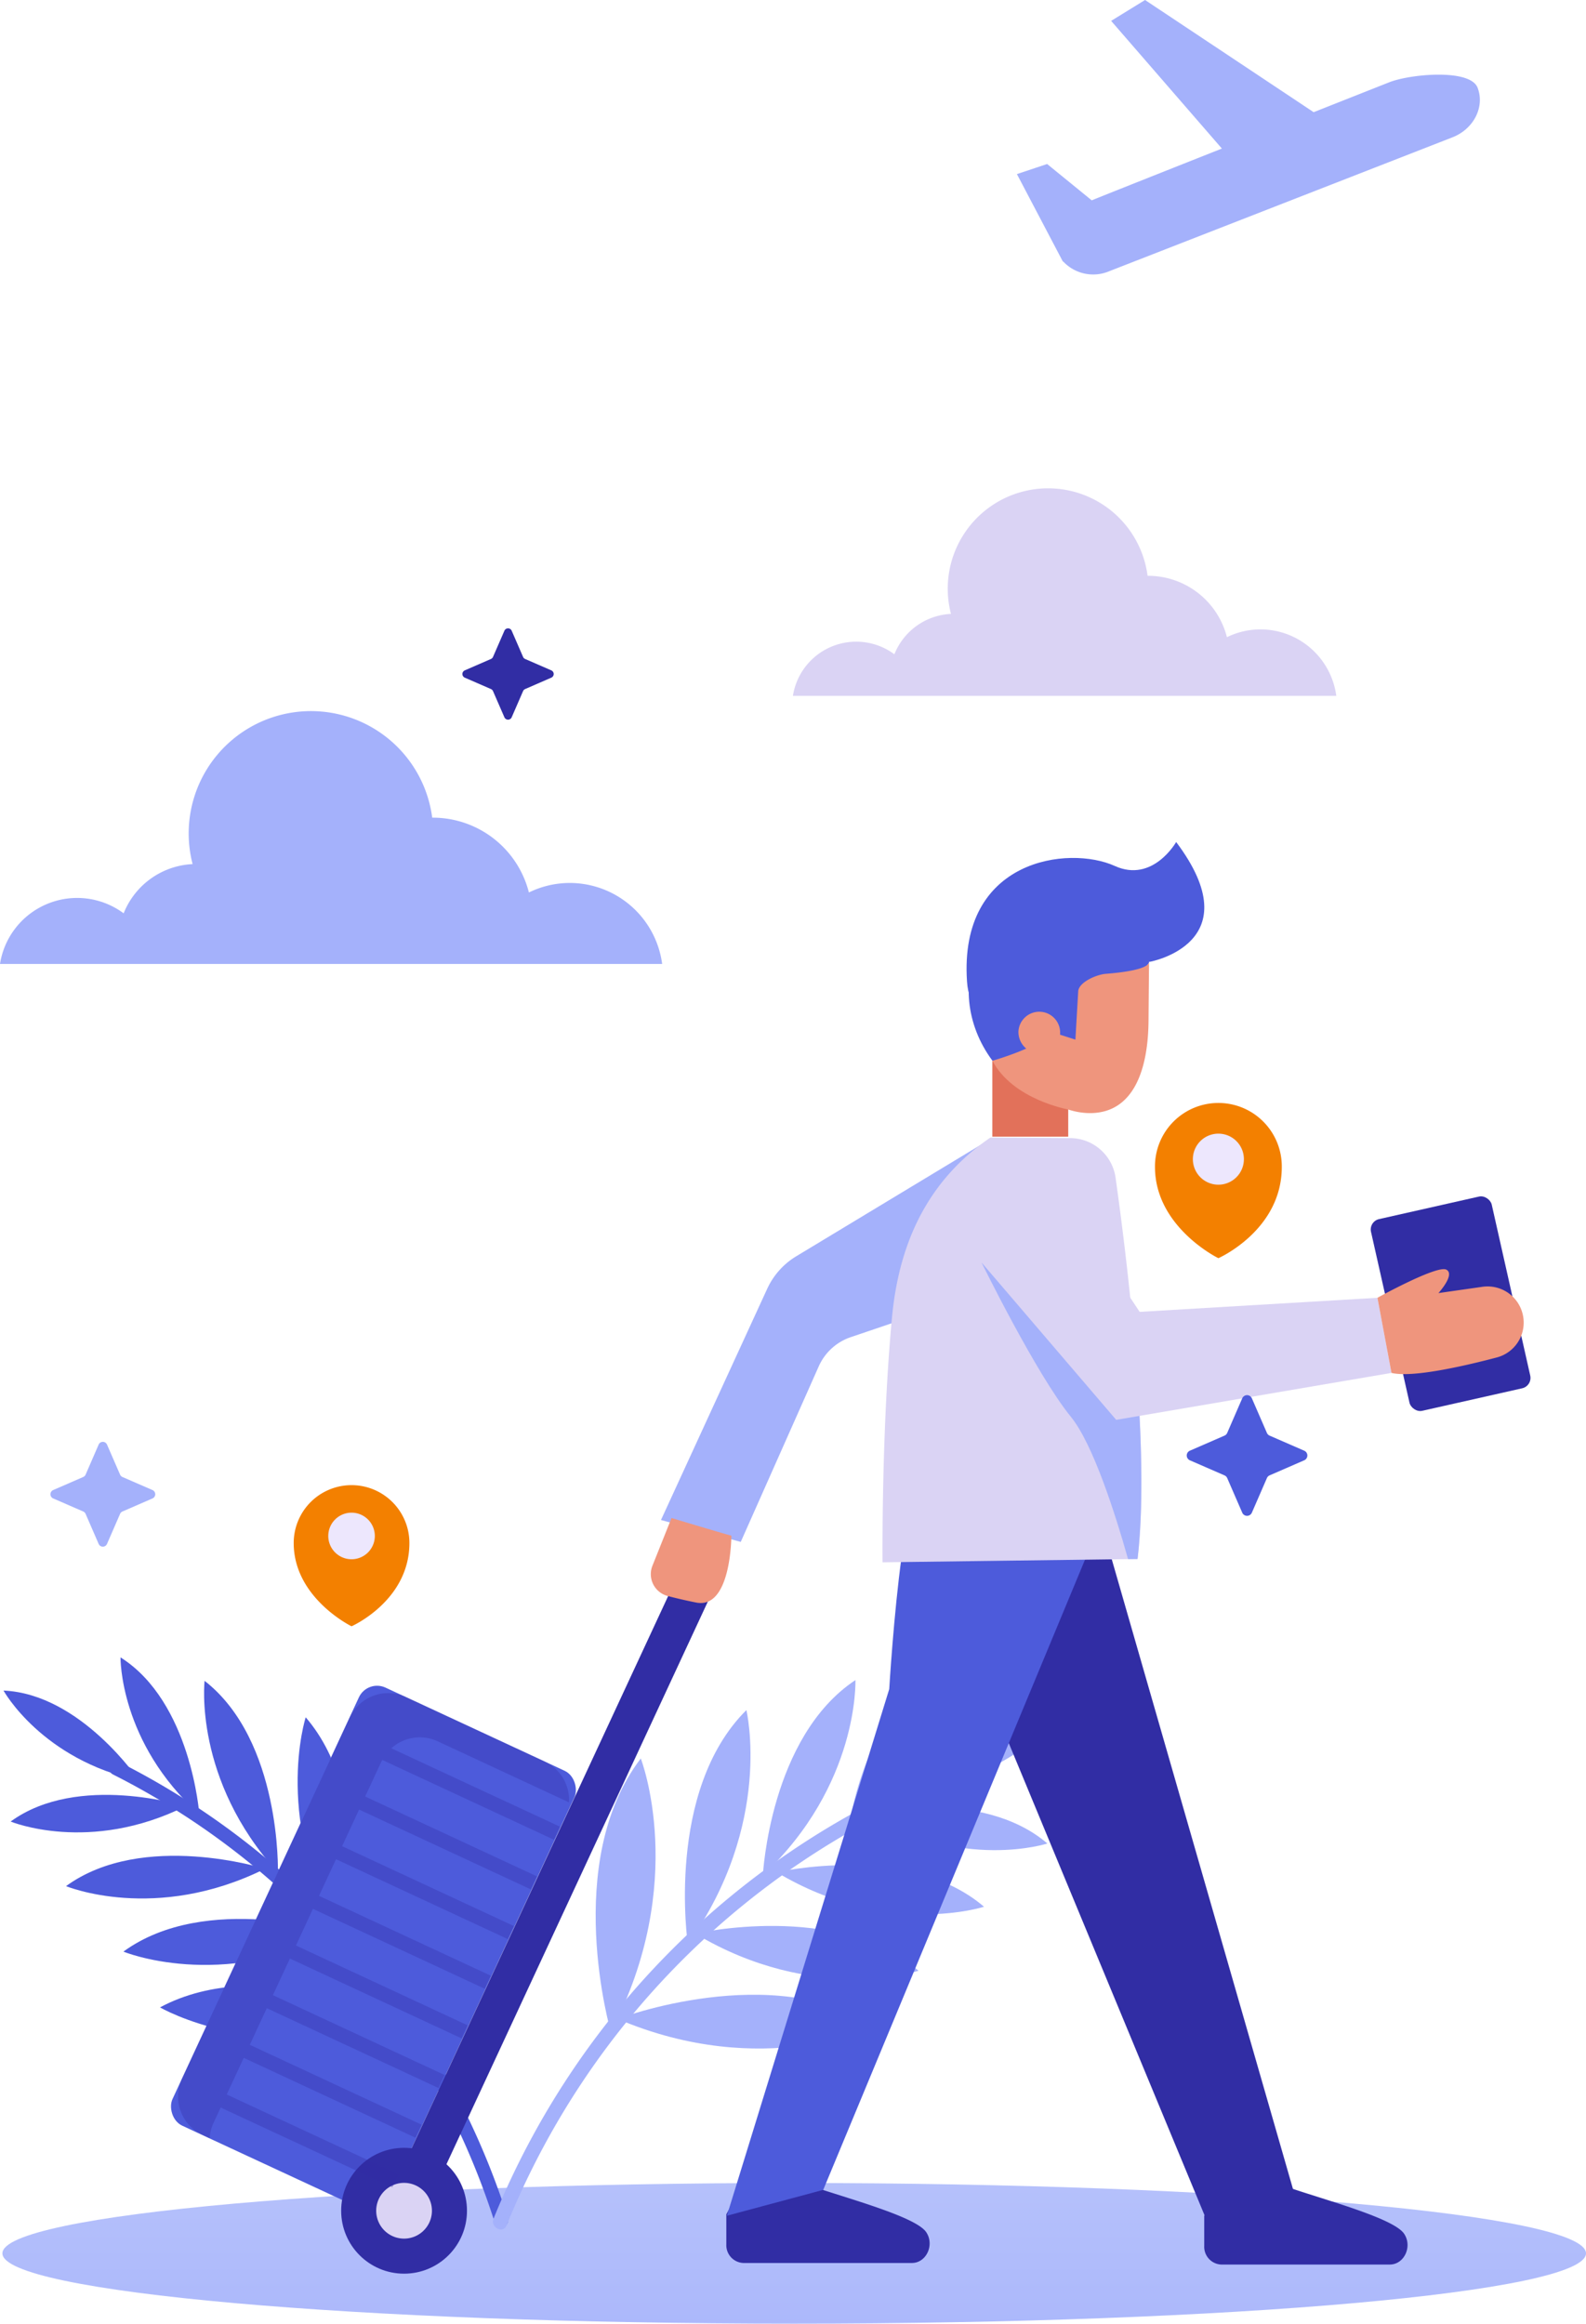 <svg xmlns="http://www.w3.org/2000/svg" xmlns:xlink="http://www.w3.org/1999/xlink" width="352.89" height="516.845" viewBox="0 0 352.89 516.845">
  <defs>
    <linearGradient id="linear-gradient" x1="0.496" y1="1.856" x2="0.508" y2="-2.044" gradientUnits="objectBoundingBox">
      <stop offset="0" stop-color="#a4b1fb"/>
      <stop offset="1" stop-color="#c8d2fc"/>
    </linearGradient>
  </defs>
  <g id="Group_347" data-name="Group 347" transform="translate(-533.613 7.461)">
    <path id="Path_117" data-name="Path 117" d="M732.37,189.1a16.964,16.964,0,0,0-7.457,1.735,18.1,18.1,0,0,0-17.536-13.651c-.04,0-.078,0-.119,0a22.324,22.324,0,1,0-43.748,8.471,14.285,14.285,0,0,0-12.589,8.982,14.258,14.258,0,0,0-22.576,9.241h120.9A17.029,17.029,0,0,0,732.37,189.1Z" transform="translate(81.695 -56.57)" fill="#dad3f4"/>
    <path id="Path_118" data-name="Path 118" d="M650.737,174.525a20.653,20.653,0,0,0-9.086,2.115A22.06,22.06,0,0,0,620.282,160c-.049,0-.1,0-.144.006a27.205,27.205,0,1,0-53.314,10.323,17.407,17.407,0,0,0-15.342,10.947,17.373,17.373,0,0,0-27.513,11.261H671.3A20.753,20.753,0,0,0,650.737,174.525Z" transform="translate(9.644 14.407)" fill="#a4b1fb"/>
    <path id="Path_119" data-name="Path 119" d="M886.476,303.959c0-8.643-78.877-15.65-176.177-15.65s-176.179,7.007-176.179,15.65S613,319.605,710.3,319.605,886.476,312.6,886.476,303.959Z" transform="translate(0.027 189.779)" fill="url(#linear-gradient)"/>
    <g id="Group_58" data-name="Group 58" transform="translate(534.395 361.185)">
      <path id="Path_120" data-name="Path 120" d="M564.547,289.313s7.31-31.908-8.507-50.3C556.041,239.012,548.422,262.539,564.547,289.313Z" transform="translate(-488.802 -225.689)" fill="#4d5bdb"/>
      <path id="Path_121" data-name="Path 121" d="M560.86,277.853s.806-29.3-16.314-42.664C544.546,235.189,542,257.182,560.86,277.853Z" transform="translate(-499.805 -229.977)" fill="#4d5bdb"/>
      <path id="Path_122" data-name="Path 122" d="M553.2,267.627s-1.824-24.993-17.536-34.9C535.667,232.732,535.383,251.662,553.2,267.627Z" transform="translate(-509.633 -232.732)" fill="#4d5bdb"/>
      <path id="Path_123" data-name="Path 123" d="M563.049,249.678s-23.9-7.542-38.907,3.4C524.142,253.075,541.627,260.334,563.049,249.678Z" transform="translate(-522.557 -216.569)" fill="#4d5bdb"/>
      <path id="Path_124" data-name="Path 124" d="M574.232,256.417s-27.2-8.583-44.279,3.863C529.953,260.28,549.85,268.543,574.232,256.417Z" transform="translate(-516.041 -209.406)" fill="#4d5bdb"/>
      <path id="Path_125" data-name="Path 125" d="M583.649,263.258s-29.286-9.241-47.679,4.162C535.97,267.421,557.4,276.318,583.649,263.258Z" transform="translate(-509.293 -201.981)" fill="#4d5bdb"/>
      <path id="Path_126" data-name="Path 126" d="M569.647,302.775s13.2-34.912-1.822-58.14C567.825,244.635,555.578,270.033,569.647,302.775Z" transform="translate(-479.111 -219.384)" fill="#4d5bdb"/>
      <path id="Path_127" data-name="Path 127" d="M594.316,274.671s-31.652-14.975-54.506-2.684C539.81,271.987,562.637,285.358,594.316,274.671Z" transform="translate(-504.987 -194.143)" fill="#4d5bdb"/>
      <path id="Path_128" data-name="Path 128" d="M553.57,256.235s-12.971-19.282-30.175-20.026C523.395,236.209,531.876,251.581,553.57,256.235Z" transform="translate(-523.395 -228.833)" fill="#4d5bdb"/>
      <path id="Path_129" data-name="Path 129" d="M536.529,243.745a172.044,172.044,0,0,1,86.659,101.477c.594,1.892-2.263,3.123-2.864,1.211a168.991,168.991,0,0,0-84.963-99.805c-1.78-.889-.624-3.778,1.169-2.883Z" transform="translate(-510.974 -220.572)" fill="#4d5bdb"/>
    </g>
    <g id="Group_59" data-name="Group 59" transform="translate(643.299 362.29)">
      <path id="Path_130" data-name="Path 130" d="M598.814,287.966S593.75,253.9,611.841,235.9C611.841,235.9,617.913,261.2,598.814,287.966Z" transform="translate(-555.454 -225.287)" fill="#a4b1fb"/>
      <path id="Path_131" data-name="Path 131" d="M606.339,276.174s1.544-30.8,20.593-43.422C626.932,232.753,627.812,256.031,606.339,276.174Z" transform="translate(-546.283 -228.813)" fill="#a4b1fb"/>
      <path id="Path_132" data-name="Path 132" d="M615.483,266.069S619.437,240,636.725,230.9C636.725,230.9,635.48,250.774,615.483,266.069Z" transform="translate(-536.029 -230.896)" fill="#a4b1fb"/>
      <path id="Path_133" data-name="Path 133" d="M617.074,247.45s25.682-5.963,40.534,6.736C657.608,254.186,638.677,260.376,617.074,247.45Z" transform="translate(-534.245 -213.9)" fill="#a4b1fb"/>
      <path id="Path_134" data-name="Path 134" d="M607.788,253.744s29.229-6.784,46.131,7.667C653.919,261.411,632.373,268.454,607.788,253.744Z" transform="translate(-544.658 -207.058)" fill="#a4b1fb"/>
      <path id="Path_135" data-name="Path 135" d="M599.247,260.243s31.474-7.306,49.673,8.252C648.92,268.5,625.72,276.082,599.247,260.243Z" transform="translate(-554.236 -199.907)" fill="#a4b1fb"/>
      <path id="Path_136" data-name="Path 136" d="M592.186,301.807s-11-37.7,6.653-60.836C598.839,240.971,609.614,268.611,592.186,301.807Z" transform="translate(-565.95 -219.598)" fill="#a4b1fb"/>
      <path id="Path_137" data-name="Path 137" d="M591.1,271.123S625.527,258,648.5,272.754C648.5,272.754,623.463,284.916,591.1,271.123Z" transform="translate(-563.369 -191.817)" fill="#a4b1fb"/>
      <path id="Path_138" data-name="Path 138" d="M622.394,254.1s15.179-19.167,33.288-18.543C655.681,235.552,645.53,250.983,622.394,254.1Z" transform="translate(-528.279 -225.691)" fill="#a4b1fb"/>
      <path id="Path_139" data-name="Path 139" d="M677.339,242.44a181.016,181.016,0,0,0-99.177,99.372c-.779,1.937,2.119,3.462,2.906,1.506a177.784,177.784,0,0,1,97.261-97.76c1.941-.787.963-3.912-.991-3.119Z" transform="translate(-578.03 -218.094)" fill="#a4b1fb"/>
    </g>
    <g id="Group_60" data-name="Group 60" transform="translate(790.6 237.98)">
      <path id="Path_140" data-name="Path 140" d="M677.565,191.594a14.108,14.108,0,1,0-28.215,0c0,13.42,14.108,20.3,14.108,20.3S677.565,205.7,677.565,191.594Z" transform="translate(-649.35 -177.484)" fill="#f38000"/>
      <path id="Path_141" data-name="Path 141" d="M664.678,186.326A5.677,5.677,0,1,0,659,192,5.679,5.679,0,0,0,664.678,186.326Z" transform="translate(-644.893 -173.937)" fill="#ede7fd"/>
    </g>
    <g id="Group_61" data-name="Group 61" transform="translate(598.963 322.871)">
      <path id="Path_142" data-name="Path 142" d="M584.758,230.371a12.871,12.871,0,1,0-25.742,0c0,12.243,12.871,18.522,12.871,18.522S584.758,243.241,584.758,230.371Z" transform="translate(-559.016 -217.5)" fill="#f38000"/>
      <path id="Path_143" data-name="Path 143" d="M573,225.564a5.179,5.179,0,1,0-5.181,5.181A5.179,5.179,0,0,0,573,225.564Z" transform="translate(-554.95 -214.263)" fill="#ede7fd"/>
    </g>
    <g id="Group_64" data-name="Group 64" transform="translate(570.125 179.824)">
      <rect id="Rectangle_22" data-name="Rectangle 22" width="27.536" height="43.711" rx="2.37" transform="translate(304.49 120.983) rotate(167.304)" fill="#312da4"/>
      <g id="Group_63" data-name="Group 63" transform="translate(0 160.003)">
        <rect id="Rectangle_23" data-name="Rectangle 23" width="52.862" height="107.429" rx="4.46" transform="matrix(-0.907, -0.421, 0.421, -0.907, 47.938, 145.894)" fill="#4d5bdb"/>
        <path id="Path_144" data-name="Path 144" d="M702.9,218.821h0a4.262,4.262,0,0,1,2.068,5.662l-64.32,138.4a4.265,4.265,0,0,1-5.664,2.068h0a4.263,4.263,0,0,1-2.068-5.662l64.32-138.4A4.264,4.264,0,0,1,702.9,218.821Z" transform="translate(-582.642 -218.422)" fill="#312da4"/>
        <g id="Group_62" data-name="Group 62" transform="translate(39.398 130.438)">
          <ellipse id="Ellipse_8" data-name="Ellipse 8" cx="13.997" cy="13.997" rx="13.997" ry="13.997" transform="translate(0)" fill="#312da4"/>
          <path id="Path_145" data-name="Path 145" d="M662.852,287.171a6.2,6.2,0,1,1,3.01,8.235A6.2,6.2,0,0,1,662.852,287.171Z" transform="translate(-654.479 -275.787)" fill="#dad3f4"/>
        </g>
        <path id="Path_146" data-name="Path 146" d="M698.647,233.116l30.778,14.3a9.46,9.46,0,0,1,5.452,9.116l-29.21-13.575a9.461,9.461,0,0,0-10.321,1.551l37.524,17.438-1.347,2.9L693.337,247.1c-.079.148-.166.295-.238.45l-3.571,7.684,38.207,17.759-1.347,2.9L688.18,258.136l-3.785,8.146L722.6,284.039l-1.349,2.9-38.207-17.756-3.787,8.146,38.209,17.756-1.347,2.9-38.209-17.758-3.787,8.146,38.209,17.759-1.347,2.9L672.78,291.273,669,299.419,707.2,317.176l-1.347,2.9-38.209-17.757-3.785,8.146,38.209,17.756-1.349,2.9-38.207-17.758-3.787,8.146,38.209,17.759-1.347,2.9L657.381,324.41l-1.583,3.4a9.44,9.44,0,0,0-.861,3.452l-1.566-.728a9.463,9.463,0,0,1-4.593-12.569l37.3-80.26A9.461,9.461,0,0,1,698.647,233.116Z" transform="translate(-644.79 -202.935)" fill="#312da4" opacity="0.33"/>
      </g>
      <path id="Path_147" data-name="Path 147" d="M675.071,174.013l-43.629,26.344a16.508,16.508,0,0,0-6.468,7.238l-23.635,51.426,17.75,4.873,17.353-39.045a12.02,12.02,0,0,1,7.126-6.5l36.083-12.232Z" transform="translate(-490.782 -108.221)" fill="#a4b1fb"/>
      <path id="Path_148" data-name="Path 148" d="M610.074,290.5v6.689a3.955,3.955,0,0,0,3.751,4.13h37.541c3.208,0,5.092-4.031,3.174-6.863-2.334-3.443-17.477-7.463-25.585-10.253l-15.2-.549Z" transform="translate(-484.976 14.736)" fill="#312da4"/>
      <path id="Path_149" data-name="Path 149" d="M559.951,290.665v6.689a3.954,3.954,0,0,0,3.749,4.13h37.543c3.208,0,5.089-4.031,3.172-6.861-2.332-3.445-17.474-7.463-25.584-10.253l-15.2-.552Z" transform="translate(-328.518 14.919)" fill="#312da4"/>
      <path id="Path_150" data-name="Path 150" d="M602.289,217.843l40.648,141.2-19.523,6.1-51.5-124.172,20.953-23.127Z" transform="translate(-391.65 -59.068)" fill="#312da4"/>
      <path id="Path_151" data-name="Path 151" d="M632.526,217.843h41.13l-58.6,141.022-21.439,5.753,36.126-117.141S630.746,230.578,632.526,217.843Z" transform="translate(-468.397 -59.068)" fill="#4d5bdb"/>
      <path id="Path_152" data-name="Path 152" d="M639.726,182.914c2.565,18.176,7.779,60.348,4.892,84.8l-56.74.74s-.274-29.159,2.092-54.406c1.449-15.47,7.16-29.785,21.486-39.783l.393-.274,17.807.11A10.234,10.234,0,0,1,639.726,182.914Z" transform="translate(-428.019 -108.243)" fill="#dad3f4"/>
      <path id="Path_153" data-name="Path 153" d="M627.184,164.066s.289-14.39-12.4-15.707c-25.43-2.641-34.514,21.263-22.441,37.5s28.531-12.5,28.531-12.5Z" transform="translate(-408.034 -137.217)" fill="#4d5bdb"/>
      <path id="Path_154" data-name="Path 154" d="M621.792,168.052c0,11.685-3.475,21.051-13.036,21.051a15.577,15.577,0,0,1-4.86-.81v6.046H587.064V177.454s13.84-3.874,14.589-8.252v2.319l3.865,1.237.617-10.62c0-2.1,4.048-3.85,6.139-4.014,3.725-.289,9.008-.963,9.625-2.467Z" transform="translate(-402.75 -128.807)" fill="#ef957d"/>
      <path id="Path_155" data-name="Path 155" d="M596.391,165.453a4.643,4.643,0,1,1,4.635,4.917A4.783,4.783,0,0,1,596.391,165.453Z" transform="translate(-406.298 -123.334)" fill="#ef957d"/>
      <path id="Path_156" data-name="Path 156" d="M612.383,176.769v6.046H595.551V165.931C600.059,174.574,612.383,176.769,612.383,176.769Z" transform="translate(-411.237 -117.284)" fill="#e2715a"/>
      <path id="Path_157" data-name="Path 157" d="M622.116,169.626S644.8,165.46,627.9,143c0,0-5.2,9.173-13.66,5.325-10.187-4.631-34.73-1.621-32.878,25.7.794,11.7,10.794,2.355,23.153-1.621C611.936,170.019,622.116,169.626,622.116,169.626Z" transform="translate(-402.711 -143)" fill="#4d5bdb"/>
      <path id="Path_158" data-name="Path 158" d="M648.792,217.794s0,16.447-7.832,14.88c-2.514-.5-4.627-1.006-6.332-1.457a5.021,5.021,0,0,1-3.4-6.721l4.247-10.618S648.532,217.794,648.792,217.794Z" transform="translate(-522.574 -63.515)" fill="#ef957d"/>
      <path id="Path_159" data-name="Path 159" d="M587.868,187.083l34.709,26.537c.974,14.2,1.292,28.555.008,39.416l-2.113.028c-2.887-10.223-7.811-25.627-12.737-31.673C600.079,211.993,587.868,187.083,587.868,187.083Z" transform="translate(-405.987 -93.564)" fill="#a4b1fb"/>
      <path id="Path_160" data-name="Path 160" d="M582.963,183.568l16.1,24.282,52.907-3.131,3.133,16.706-61.261,10.442-29.961-35a11.632,11.632,0,0,1,5.268-17.746h0A11.631,11.631,0,0,1,582.963,183.568Z" transform="translate(-382 -103.344)" fill="#dad3f4"/>
      <path id="Path_161" data-name="Path 161" d="M547.767,194.153s13.227-7.31,15.315-6.267-1.74,5.221-1.74,5.221l9.8-1.4a8.033,8.033,0,0,1,8.948,6.091h0a8.019,8.019,0,0,1-5.738,9.621c-7.586,2-18.817,4.546-23.455,3.441Z" transform="translate(-277.798 -92.778)" fill="#ef957d"/>
    </g>
    <path id="Path_162" data-name="Path 162" d="M731.708,143.037h0c-1.657-4.249-14.89-3.055-19.625-1.209l-16.842,6.663-37.518-24.952-7.546,4.644,24.641,28.4c-14.946,5.921-28.743,11.4-28.953,11.522l-9.933-8.089-6.719,2.249,10.238,19.479.042-.059a9.149,9.149,0,0,0,10.263,2.179l76.378-29.785C730.87,152.225,733.365,147.284,731.708,143.037Z" transform="translate(130.668 -131)" fill="#a4b1fb"/>
    <path id="Path_163" data-name="Path 163" d="M667.172,208.767l3.348,7.7a1.154,1.154,0,0,0,.6.6l7.695,3.348a1.166,1.166,0,0,1,0,2.141l-7.695,3.348a1.169,1.169,0,0,0-.6.6l-3.348,7.7a1.169,1.169,0,0,1-2.143,0l-3.346-7.7a1.18,1.18,0,0,0-.607-.6l-7.694-3.348a1.167,1.167,0,0,1,0-2.141l7.694-3.348a1.165,1.165,0,0,0,.607-.6l3.346-7.7A1.169,1.169,0,0,1,667.172,208.767Z" transform="translate(144.986 94.791)" fill="#4d5bdb"/>
    <path id="Path_164" data-name="Path 164" d="M587.678,128.2l2.533,5.825a.879.879,0,0,0,.458.458l5.825,2.533a.884.884,0,0,1,0,1.621l-5.825,2.535a.883.883,0,0,0-.458.456l-2.533,5.825a.884.884,0,0,1-1.621,0l-2.535-5.825a.882.882,0,0,0-.458-.456l-5.825-2.535a.885.885,0,0,1,0-1.621l5.825-2.533a.879.879,0,0,0,.458-.458l2.535-5.825A.884.884,0,0,1,587.678,128.2Z" transform="translate(59.787 4.629)" fill="#312da4"/>
    <path id="Path_165" data-name="Path 165" d="M546.089,213.568,549,220.255a1.02,1.02,0,0,0,.526.526l6.687,2.906a1.015,1.015,0,0,1,0,1.861l-6.687,2.908a1.012,1.012,0,0,0-.526.526l-2.908,6.685a1.014,1.014,0,0,1-1.86,0l-2.906-6.685a1.02,1.02,0,0,0-.526-.526l-6.687-2.908a1.015,1.015,0,0,1,0-1.861l6.687-2.906a1.027,1.027,0,0,0,.526-.526l2.906-6.687A1.015,1.015,0,0,1,546.089,213.568Z" transform="translate(11.332 100.278)" fill="#a4b1fb"/>
  </g>
</svg>
